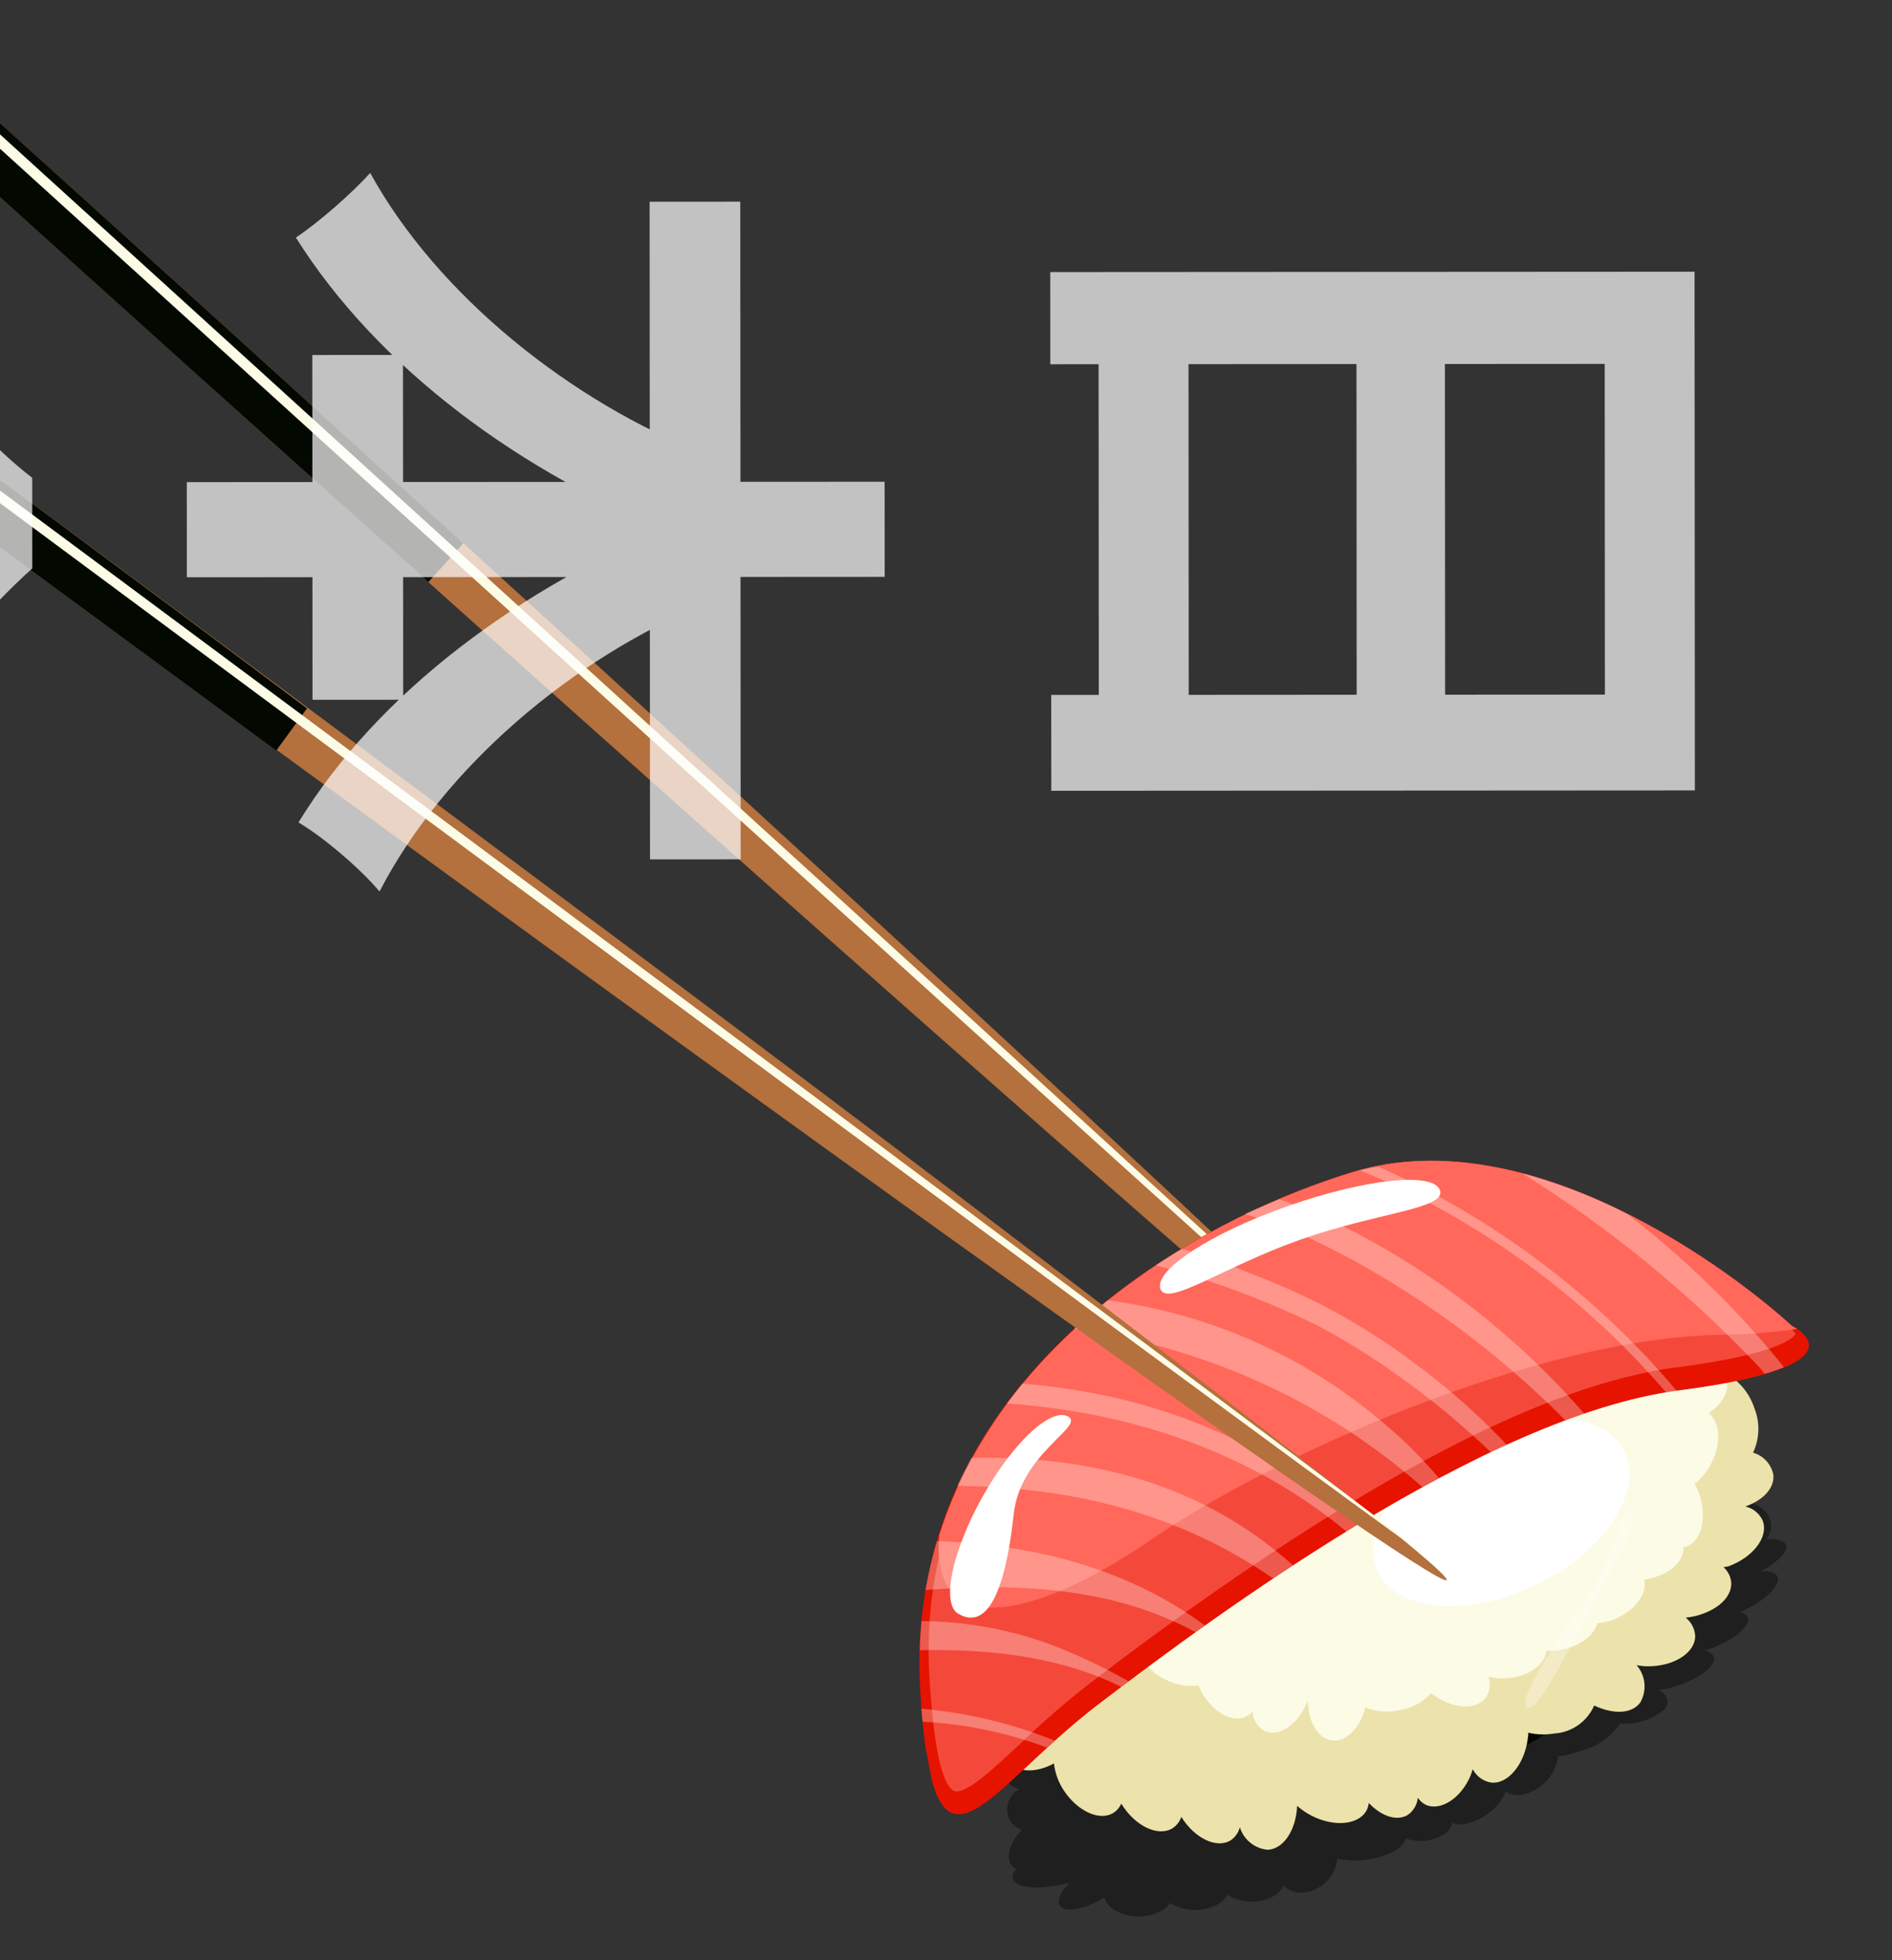 <svg width="611" height="633" viewBox="0 0 611 633" fill="none" xmlns="http://www.w3.org/2000/svg">
<rect x="0" y="0" width="611" height="633" fill="#333333" stroke="none"/>
<path d="M487.912 492.349C491.231 488.689 272.334 285.593 -0.937 38.921L-12.798 52.094C260.48 298.873 484.541 496.013 487.912 492.349Z" fill="#B4703D"/>
<path d="M-0.937 38.921L-12.798 52.094C39.77 99.621 90.577 145.267 138.339 187.984L149.647 175.43C102.237 132.319 51.683 86.444 -0.937 38.921Z" fill="#030800"/>
<path d="M482.211 483.954C482.814 483.279 265.732 284.946 -2.749 40.893L-5.175 43.327C263.519 287.369 481.609 484.629 482.211 483.954Z" fill="#FCFBE6"/>
<path d="M489.227 420.425C523.423 435.352 546.475 458.12 540.752 471.271L505.985 551.108C497.704 570.069 463.354 573.38 429.157 558.453C394.96 543.526 374.047 516.04 382.265 496.923L417.041 417.245C422.764 404.094 455.083 405.494 489.227 420.425Z" fill="#030800"/>
<g clip-path="url(#clip0_1203_15624)">
<path d="M327.11 605.374C327.355 604.733 327.726 604.147 328.201 603.651C325.752 602.46 325.006 599.523 326.708 595.79C327.482 594.017 328.568 592.398 329.915 591.012C328.381 590.367 327.072 589.281 326.154 587.891C325.685 587.033 325.392 586.089 325.291 585.115C325.191 584.141 325.286 583.157 325.571 582.221C325.856 581.284 326.324 580.414 326.949 579.662C327.574 578.909 328.343 578.289 329.21 577.838C325.304 576.687 323.779 574.136 325.468 571.826C327.4 570.061 329.663 568.698 332.125 567.815C334.587 566.932 337.199 566.547 339.811 566.681L340.226 566.128C339.892 565.86 339.52 565.647 339.231 565.37C338.368 564.643 337.709 563.702 337.319 562.642C336.928 561.582 336.82 560.439 337.004 559.324C337.188 558.209 337.659 557.162 338.369 556.285C339.08 555.407 340.007 554.73 341.058 554.32C342.004 553.808 343.008 553.41 344.048 553.135C346.421 548.973 350.15 545.756 354.611 544.021C357.217 542.712 359.954 541.683 362.776 540.952C362.766 540.415 362.824 539.88 362.946 539.357C363.609 536.776 364.969 534.427 366.876 532.569C368.783 530.711 371.165 529.414 373.76 528.822L375.037 528.579C378.918 524.928 383.868 522.624 389.157 522.009C390.939 521.696 392.746 521.542 394.555 521.55C394.498 521.372 394.464 521.188 394.451 521.001C394.033 518.508 394.538 515.948 395.872 513.802C397.206 511.656 399.277 510.071 401.695 509.346C402.909 508.9 404.189 508.657 405.482 508.625C409.792 504.765 415.23 502.402 420.989 501.886C423.476 501.467 426.01 501.399 428.516 501.685C429.447 499.174 430.996 496.94 433.02 495.189C435.043 493.438 437.475 492.227 440.09 491.668C441.418 491.294 442.838 491.449 444.055 492.1C445.271 492.751 446.189 493.849 446.616 495.162C446.573 494.934 446.749 494.616 446.88 494.307C447.959 491.769 449.646 489.536 451.792 487.806C453.937 486.076 456.475 484.903 459.182 484.389C460.368 484.242 461.571 484.441 462.647 484.96C466.64 482.356 471.222 480.8 475.973 480.436C478.42 480.135 480.9 480.239 483.314 480.744C484.442 478.449 486.081 476.445 488.105 474.886C490.129 473.327 492.484 472.254 494.987 471.75C495.87 471.518 496.798 471.519 497.681 471.752C498.564 471.985 499.371 472.443 500.025 473.081C500.68 473.719 501.158 474.516 501.414 475.393C501.67 476.271 501.695 477.2 501.487 478.09C503.07 475.612 505.171 473.509 507.647 471.925C510.122 470.342 512.912 469.317 515.823 468.922C516.638 468.765 517.48 468.83 518.262 469.109C519.043 469.389 519.736 469.873 520.267 470.512C520.799 471.15 521.15 471.92 521.284 472.74C521.418 473.561 521.33 474.402 521.03 475.177C522.848 472.809 525.141 470.849 527.76 469.421C530.38 467.993 533.268 467.128 536.241 466.883C540.565 467.244 541.163 471.393 538.02 476.253L539.658 475.42C547.1 471.778 554.579 470.829 556.369 473.282C557.117 474.229 556.803 475.568 555.714 477.053C557.661 475.981 559.84 475.403 562.062 475.372C566.825 475.555 567.641 479.851 563.902 485.062C565.223 485.191 566.504 485.588 567.667 486.23C568.829 486.872 569.849 487.745 570.663 488.795C571.538 489.989 571.993 491.44 571.958 492.92C571.923 494.401 571.398 495.828 570.467 496.978C574.04 496.866 576.501 497.629 576.868 499.312C577.235 500.994 573.818 504.912 568.491 507.489C571.008 507.294 572.926 507.687 573.745 508.762C575.626 511.198 571.005 516.245 563.435 519.959L561.999 520.611C563.352 521.016 564.23 521.655 564.467 522.651C565.04 525.668 558.882 530.344 550.694 533.039L550.465 533.083C552.347 533.53 553.496 534.353 553.548 535.622C553.665 538.725 547.283 542.97 539.328 545.147C538.05 545.39 536.818 545.625 535.677 545.842C538.577 547.421 539.42 549.866 537.394 552.145C533.417 555.412 528.33 557.008 523.203 556.598C520.351 560.864 516.043 563.941 511.086 565.25C508.509 566.224 505.832 566.908 503.104 567.29C503.099 567.644 503.071 567.997 503.021 568.347C502.4 571.069 501.03 573.562 499.066 575.543C497.102 577.524 494.623 578.914 491.91 579.555C489.977 580.01 487.944 579.682 486.251 578.642L485.619 580.041C484.184 582.55 482.185 584.69 479.78 586.29C477.375 587.891 474.631 588.907 471.765 589.26C470.798 589.304 469.838 589.077 468.993 588.604C468.799 589.457 468.426 590.259 467.897 590.956C467.369 591.652 466.698 592.228 465.93 592.644C464.129 593.689 462.121 594.324 460.047 594.506C457.974 594.688 455.886 594.411 453.93 593.696C453.854 594.227 453.659 594.733 453.361 595.178C451.115 598.541 443.557 601.069 436.416 600.818C434.9 600.782 433.391 600.594 431.912 600.254C431.658 602.692 430.682 604.998 429.109 606.876C427.536 608.754 425.438 610.117 423.084 610.79C421.615 611.311 420.03 611.413 418.507 611.084C416.983 610.755 415.581 610.008 414.456 608.927C413.868 610.259 412.896 611.384 411.665 612.158C409.327 613.498 406.673 614.186 403.98 614.148C401.286 614.111 398.652 613.351 396.352 611.946V611.946C395.753 613.113 394.842 614.09 393.72 614.768C391.29 616.161 388.532 616.878 385.732 616.844C382.933 616.811 380.193 616.028 377.796 614.577V614.577C377.23 615.459 376.488 616.213 375.616 616.792C373.251 618.183 370.563 618.927 367.821 618.95C365.079 618.974 362.378 618.275 359.99 616.924C359.198 616.49 358.5 615.904 357.936 615.198C357.372 614.493 356.953 613.682 356.704 612.814C351.361 616.056 345.553 617.588 343.169 616.242C340.786 614.895 341.845 611.758 345.451 608.088C343.63 608.603 341.767 608.957 339.884 609.147C331.771 610.502 326.14 608.732 327.11 605.374Z" fill="black" fill-opacity="0.4"/>
<path d="M309.512 542.327C309.733 541.399 310.148 540.529 310.73 539.774C309.414 537.657 308.601 535.266 308.351 532.785C308.101 530.305 308.422 527.8 309.289 525.462C310.021 523.018 311.188 520.727 312.733 518.698C310.983 516.52 309.686 514.013 308.921 511.325C306.711 504.168 308.326 497.231 312.457 494.834C310.583 493.465 309.209 491.517 308.547 489.29C307.885 487.064 307.972 484.681 308.793 482.508C311.199 478.498 317.701 477.877 324.032 480.839L324.478 479.949C324.128 479.353 323.787 478.802 323.475 478.151C319.731 470.387 320.774 462.185 325.753 459.769C326.74 459.32 327.819 459.115 328.902 459.17C329.84 456.634 331.355 454.352 333.327 452.505C335.299 450.659 337.674 449.298 340.263 448.531C342.991 447.437 345.904 446.883 348.842 446.898C348.857 445.994 348.938 445.092 349.087 444.2C350.284 436.063 355.497 430.146 360.746 430.899C361.21 431.019 361.665 431.17 362.109 431.35C363.889 429.231 366.23 427.658 368.864 426.813C371.498 425.968 374.316 425.886 376.995 426.576C378.94 426.886 380.833 427.467 382.618 428.3L382.445 427.386C381.332 418.789 384.948 411.186 390.548 410.547C391.918 410.355 393.314 410.585 394.551 411.206C396.56 408.995 399.153 407.398 402.03 406.6C404.907 405.801 407.95 405.832 410.81 406.691C413.655 407.237 416.367 408.329 418.797 409.907C420.692 402.206 426.109 396.865 431.208 398.074C433.132 398.793 434.788 400.086 435.955 401.778C437.122 403.469 437.742 405.479 437.733 407.535C437.655 407.123 437.896 406.651 438.046 406.197C440.252 398.389 446.186 393.282 451.183 394.699C452.626 395.17 453.879 396.094 454.757 397.334C456.838 395.988 459.197 395.135 461.656 394.84C464.115 394.544 466.609 394.814 468.949 395.627C471.777 396.465 474.39 397.907 476.608 399.853C479.041 392.997 484.303 388.585 488.875 389.752C493.447 390.918 496.15 396.939 495.446 403.94C499.169 396.649 505.758 392.506 510.675 394.744C512.696 396.084 514.232 398.04 515.057 400.322C515.882 402.604 515.952 405.091 515.257 407.416C519.793 400.68 526.839 397.445 531.378 400.181C535.916 402.916 536.292 410.375 532.709 417.403C533.255 417.107 533.824 416.856 534.411 416.653C542.254 413.882 550.089 415.8 551.863 420.909C552.255 421.942 552.418 423.047 552.342 424.149C552.265 425.251 551.951 426.324 551.42 427.292C552.469 426.812 553.611 426.568 554.765 426.578C555.918 426.587 557.056 426.85 558.098 427.347C562.793 429.911 563.438 437.792 559.67 445.091C562.927 447.553 565.342 450.965 566.584 454.858C567.487 457.145 567.913 459.593 567.835 462.052C567.757 464.51 567.176 466.926 566.13 469.151C567.772 469.622 569.252 470.538 570.409 471.796C571.565 473.055 572.353 474.609 572.686 476.286C573.111 480.515 569.511 484.468 563.661 486.528C564.896 486.811 566.047 487.38 567.022 488.189C567.997 488.999 568.769 490.027 569.274 491.19C571.157 496.373 566.166 502.958 558.157 505.856L556.606 506.151C557.97 507.362 558.843 509.033 559.058 510.846C559.597 516.427 552.99 521.473 544.38 522.448C545.283 523.155 546.024 524.048 546.552 525.068C547.08 526.087 547.383 527.207 547.44 528.354C547.471 533.747 540.688 538.116 532.324 538.145C531.047 538.154 529.772 538.032 528.52 537.779C529.945 539.412 530.826 541.449 531.041 543.607C531.256 545.764 530.793 547.935 529.718 549.817C527.022 553.551 521.007 553.748 514.822 550.805C513.712 553.365 511.915 555.566 509.63 557.163C507.346 558.76 504.663 559.69 501.881 559.85C499.102 560.319 496.257 560.233 493.511 559.596C493.624 560.19 493.463 560.837 493.384 561.42C492.319 570.005 486.774 576.412 481.433 575.676C480.197 575.459 479.028 574.959 478.017 574.215C477.007 573.471 476.181 572.502 475.606 571.386C475.363 572.095 475.165 572.796 474.876 573.514C471.764 580.783 465.385 584.791 460.746 583.022C459.566 582.516 458.565 581.667 457.872 580.585C457.765 581.709 457.411 582.794 456.835 583.764C456.258 584.733 455.474 585.563 454.539 586.192C451.012 588.284 445.991 586.493 442.022 582.276C441.936 583.074 441.717 583.853 441.372 584.578C438.921 589.354 430.942 590.162 423.561 586.404C421.881 585.537 420.312 584.468 418.89 583.22C418.571 591 414.503 597.221 409.336 597.399C407.292 597.203 405.352 596.406 403.759 595.108C402.166 593.81 400.992 592.069 400.385 590.104C399.953 591.843 398.894 593.361 397.411 594.364C392.921 597.113 385.801 593.732 381.503 586.783C380.983 588.287 379.981 589.577 378.653 590.451C373.998 593.326 366.561 589.768 362.11 582.517C361.586 583.671 360.762 584.662 359.724 585.387C355.268 588.318 348.029 585.055 343.511 578.195C341.802 575.585 340.719 572.614 340.35 569.514C334.653 572.635 328.541 572.567 326.06 568.966C323.58 565.365 324.446 560.464 328.315 555.94L328.263 555.665C326.315 555.782 324.361 555.628 322.455 555.208C314.181 553.467 308.359 547.708 309.512 542.327Z" fill="#ECE2AC"/>
<path d="M356.057 491.368C355.67 490.826 355.292 490.329 354.943 489.733C350.716 482.913 350.899 475.158 355.343 472.418C356.572 471.769 357.946 471.446 359.335 471.48C360.724 471.515 362.081 471.905 363.277 472.613C359.937 466.477 360.145 459.854 364.014 457.319C364.976 456.752 366.055 456.411 367.168 456.323C368.282 456.234 369.401 456.399 370.441 456.806C371.35 452.776 373.73 449.232 377.113 446.87C378.909 445.521 380.917 444.483 383.055 443.797C382.497 442.545 382.347 441.148 382.628 439.806C383.722 434.862 390.883 431.984 398.712 433.619C400.337 433.973 401.916 434.515 403.416 435.234C403.529 433.772 403.793 432.325 404.204 430.917C406.451 423.575 412.117 418.803 416.886 420.263C416.843 420.034 416.808 419.852 416.765 419.623C417.214 417.813 418.337 416.244 419.904 415.237C420.254 414.207 420.832 413.27 421.593 412.494C422.354 411.718 423.28 411.123 424.301 410.754C425.684 410.457 427.12 410.518 428.473 410.932C429.825 411.346 431.05 412.099 432.032 413.119L433.625 413.289C436.299 413.892 438.828 415.021 441.064 416.609C442.846 409.309 448.178 404.269 452.823 405.326C454.68 405.967 456.294 407.168 457.444 408.764C458.593 410.359 459.222 412.272 459.244 414.239C459.166 413.828 459.407 413.355 459.52 412.955C461.578 405.365 467.216 400.693 471.933 401.879C472.767 402.14 473.541 402.565 474.208 403.129C474.875 403.693 475.423 404.385 475.82 405.165C477.76 404.104 479.898 403.458 482.1 403.267C484.302 403.076 486.519 403.345 488.613 404.057C491.921 404.931 494.925 406.703 497.292 409.177C498.102 407.145 499.544 405.429 501.404 404.282C503.264 403.135 505.444 402.618 507.62 402.807C512.129 403.891 514.632 409.855 513.711 416.708C517.077 409.532 523.612 405.352 528.338 407.579C533.064 409.805 534.27 417.153 531.258 424.451C532.638 423.062 534.404 422.124 536.326 421.758C538.248 421.392 540.235 421.617 542.028 422.402C546.566 425.137 546.784 433.005 542.536 440.017C542.322 440.389 542.046 440.678 541.833 441.05C548.987 438.884 555.94 440.639 557.482 445.271C558.75 448.96 556.321 453.353 551.792 456.394C555.6 459.268 556.007 466.389 552.4 473.043C551.123 475.45 549.37 477.572 547.248 479.28C547.859 480.367 548.376 481.504 548.792 482.68C551.363 490.242 549.479 497.751 544.598 499.438C544.289 499.544 543.966 499.605 543.64 499.62C544.012 504.569 538.439 509.087 530.977 510.128C532.17 514.921 527.597 520.717 520.347 523.375C518.857 523.812 517.329 524.102 515.783 524.243C514.73 528.659 509.156 532.419 502.098 533.099C501.192 533.179 500.282 533.21 499.373 533.191C499.008 537.996 492.821 542.015 485.167 542.051C483.656 542.017 482.151 541.843 480.672 541.533C481.061 542.624 481.193 543.791 481.059 544.941C480.925 546.092 480.528 547.196 479.898 548.168C476.916 552.382 469.23 551.998 462.76 547.309L462.146 546.811C459.411 549.889 455.653 551.867 451.57 552.375C448.011 553.135 444.305 552.8 440.938 551.415C439.217 558.041 434.755 562.679 430.15 562.087C425.546 561.495 422.356 555.898 422.366 548.982L421.973 550.146C419.02 557.006 413.023 561.036 408.595 559.132C407.406 558.519 406.397 557.605 405.669 556.481C404.941 555.357 404.52 554.061 404.447 552.723C404.003 553.302 403.454 553.792 402.83 554.168C398.579 556.681 392.15 553.453 388.312 546.938C387.82 546.104 387.387 545.237 387.015 544.343C383.262 544.815 379.456 544.099 376.129 542.294C372.812 540.673 370.051 538.099 368.2 534.9C363.146 534.678 358.878 528.386 358.598 520.436C358.471 517.784 358.867 515.134 359.765 512.637C358.2 511.316 356.863 509.747 355.809 507.99C351.634 501.444 351.778 493.982 356.057 491.368Z" fill="#FCFBE6"/>
<path d="M445.157 507.895C438.766 494.904 451.392 475.736 473.268 464.943C495.145 454.15 518.069 455.849 524.534 468.732C531 481.614 518.337 500.836 496.415 511.638C474.493 522.44 451.531 520.795 445.157 507.895Z" fill="white"/>
<path d="M578.688 428.214C560.362 411.385 494.657 361.186 437.261 378.407C379.866 395.627 291.297 449.137 297.186 546.142C301.414 615.475 317.274 578.975 354.734 550.393C392.193 521.812 479.501 457.176 542.259 449.022C605.017 440.869 578.688 428.214 578.688 428.214Z" fill="#E61300"/>
<path d="M309.616 578.49C313.906 577.674 320.974 571.072 329.128 563.459C336.336 556.51 343.894 549.935 351.771 543.758C428.362 485.188 489.67 451.216 533.799 442.818C536.263 442.349 538.727 441.88 541.189 441.648C546.955 440.883 552.237 440.067 556.801 439.199C578.478 435.074 579.848 430.835 579.839 430.789C579.024 429.503 577.844 428.491 576.45 427.882L575.979 427.64L575.572 427.244C572.681 424.716 506.274 364.847 445.534 376.406C442.882 376.91 440.257 377.551 437.672 378.328C422.816 382.766 293.09 425.211 300.192 542.303C301.47 563.228 303.944 575.26 307.552 578.078C307.838 578.308 308.174 578.466 308.534 578.538C308.893 578.609 309.265 578.593 309.616 578.49Z" fill="#F4493A"/>
<path d="M437.262 378.407C494.657 361.186 560.362 411.385 578.689 428.214C579.262 428.494 579.813 428.817 580.338 429.179C572.455 430.354 564.501 430.981 556.532 431.057C495.912 431.795 410.59 470.527 372.24 496.91C333.89 523.293 300.261 530.213 303.328 495.816C323.947 430.09 390.921 392.34 437.262 378.407Z" fill="#FF685A"/>
<g opacity="0.3">
<path d="M457.439 386.312C451.564 383.262 445.322 380.52 439.106 377.914C441.114 377.532 443.076 377.158 445.084 376.776C482.245 393.294 515.185 418.033 541.428 449.133L538.097 449.767C515.605 423.544 488.203 401.986 457.439 386.312V386.312Z" fill="white"/>
<path d="M481.465 469.021C471.977 459.89 461.8 451.503 451.027 443.936C442.915 438.124 434.428 432.857 425.621 428.169C408.84 419.935 391.283 413.392 373.21 408.639C376.024 406.777 378.81 405.016 381.66 403.337C388.964 405.398 396.118 407.96 403.07 411.007C412.348 414.431 421.381 418.487 430.105 423.149C438.775 427.787 447.094 433.058 454.992 438.919C465.672 446.629 475.651 455.268 484.813 464.737L486.536 466.588L481.548 468.958L481.465 469.021Z" fill="white"/>
<path d="M505.515 458.714C489.441 442.492 471.569 428.16 452.248 415.999C441.873 409.402 431.044 403.55 419.843 398.486C413.999 396.094 408.015 393.965 401.975 392.036C405.643 390.438 409.485 388.76 413.18 387.299C416.03 388.367 418.918 389.38 421.669 390.42C433.116 395.351 444.164 401.165 454.713 407.811C475.954 421.159 495.115 437.572 511.576 456.519L505.515 458.714Z" fill="white"/>
<path d="M491.592 378.913C503.322 382.128 514.695 386.533 525.532 392.061C544.28 406.499 561.258 423.107 576.111 441.539C574.08 442.361 572.005 443.072 569.896 443.669L567.932 441.296C545.202 417.374 519.553 396.415 491.592 378.913V378.913Z" fill="white"/>
<path d="M297.617 523.518C311.73 523.659 325.717 526.185 338.991 530.989C347.78 534.342 356.303 538.356 364.487 542.997L362.084 544.78C342.877 535.269 320.638 532.445 297.045 532.956C297.103 529.773 297.314 526.654 297.617 523.518Z" fill="white"/>
<path d="M298.888 513.52C299.804 508.179 301.044 502.898 302.599 497.707C334.494 498.836 364.466 506.771 389.102 524.957L386.066 527.145C361.033 513.345 330.79 510.954 298.888 513.52Z" fill="white"/>
<path d="M297.93 556.041C297.678 554.716 297.7 553.338 297.56 551.849C312.321 553.128 326.811 556.595 340.556 562.137L338.102 564.404C325.221 559.558 311.671 556.738 297.93 556.041Z" fill="white"/>
<path d="M431.583 459.57C405.767 443.593 376.88 433.244 346.805 429.197C350.352 425.965 354.014 423.09 357.67 419.931C391.001 424.264 422.32 438.334 447.72 460.383C453.857 465.568 459.543 471.267 464.714 477.418L459.394 480.278C450.696 472.636 441.396 465.711 431.583 459.57V459.57Z" fill="white"/>
<path d="M309.145 479.886C310.587 476.77 312.1 473.783 313.713 470.824C351.813 470.014 387.897 479.013 417.565 505.523L411.139 509.777C380.528 488.513 345.667 480.229 309.145 479.886Z" fill="white"/>
<path d="M325.131 453.26C326.755 451.104 328.424 448.939 330.157 446.857C370.349 450.101 408.509 464.056 438.506 492.54L434.95 494.732C404.062 469.022 365.482 456.094 325.131 453.26Z" fill="white"/>
</g>
<path d="M374.75 416.254C372.612 410.221 391.083 398.181 416.047 389.453C441.011 380.724 462.88 378.362 465.019 384.396C467.157 390.43 444.817 391.555 419.87 400.375C394.924 409.195 376.889 422.288 374.75 416.254Z" fill="white"/>
<path d="M309.52 521.206C303.919 518.104 307.349 501.302 317.108 483.722C326.868 466.142 339.342 454.391 344.943 457.493C350.544 460.595 329.37 469.36 327.333 489.259C323.527 523.75 315.084 524.362 309.52 521.206Z" fill="white"/>
</g>
<path opacity="0.3" d="M493.305 551.55C496.94 553.538 509.285 527.08 515.692 515.655C522.098 504.23 530.272 490.033 526.741 487.985C523.21 485.938 521.321 503.685 513.152 515.102C500.138 533.418 489.668 549.508 493.305 551.55Z" fill="white"/>
<path d="M467.191 510.295C470.119 506.336 232.212 326.008 -64.09 107.515L-74.605 121.843C221.751 340.333 464.21 514.258 467.191 510.295Z" fill="#B4703D"/>
<path d="M-64.09 107.515L-74.605 121.843C-17.538 163.932 37.513 204.317 89.23 242.375L99.145 228.776C47.83 190.267 -7.076 149.608 -64.09 107.515Z" fill="#030800"/>
<path d="M460.725 502.531C461.269 501.752 225.587 325.898 -65.68 109.636L-67.612 112.31C223.655 328.572 460.179 503.257 460.725 502.531Z" fill="#FCFBE6"/>
<path opacity="0.7" d="M547.241 87.75L339.161 87.871L339.179 117.632L518.219 117.527L518.283 224.327L339.483 224.431L339.502 255.391L547.341 255.27L547.241 87.75ZM466.614 108.197L438.054 108.214L438.131 237.334L466.691 237.317L466.614 108.197ZM383.813 108.005L354.773 108.022L354.851 237.382L383.891 237.365L383.813 108.005ZM239.068 65.13L209.788 65.147L209.915 277.547L239.195 277.53L239.068 65.13ZM130.137 114.634L100.857 114.651L100.924 226.011L130.204 225.994L130.137 114.634ZM285.682 155.583L60.322 155.715L60.34 186.435L285.7 186.303L285.682 155.583ZM228.557 146.976C184.387 129.962 141.166 95.187 119.542 55.84C113.786 62.323 102.752 71.93 95.555 76.734C121.98 118.719 167.84 152.772 220.173 173.381L228.557 146.976ZM227.865 194.977L219.21 168.822C168.102 189.732 122.282 223.358 96.388 265.614C104.55 270.409 116.557 280.722 122.561 287.918C143.417 247.586 185.156 212.522 227.865 194.977ZM-14.789 170.399C-39.496 192.253 -66.112 233.549 -80.971 268.117C-72.568 273.153 -62.484 279.627 -55.28 286.342C-43.302 248.895 -19.565 210.481 10.419 183.584L10.401 154.304C-14.33 135.358 -42.673 96.495 -58.057 56.904C-64.054 62.667 -74.849 70.114 -81.567 73.478C-65.225 111.628 -38.802 149.773 -14.789 170.399ZM-91.141 117.403L-111.781 117.415L-111.718 223.255L-91.078 223.243L-91.141 117.403ZM-37.838 155.772L-70.238 155.791L-70.22 185.551L-37.82 185.532L-37.838 155.772ZM-186.927 74.739L-213.564 78.595C-210.908 106.193 -207.525 144.111 -203.904 179.629L-178.224 179.374C-181.846 141.696 -184.99 101.618 -186.927 74.739ZM-138.624 178.871L-145.359 154.395C-184.706 175.778 -207.005 211.071 -215.853 264.356C-208.171 268.192 -196.646 275.625 -190.643 281.862C-184.913 231.698 -167.894 195.928 -138.624 178.871ZM-133.782 249.668C-145.071 235.275 -159.725 211.524 -168.135 193.768L-183.725 211.058C-176.034 228.813 -163.301 251.846 -151.049 270.558L-133.782 249.668ZM-56.341 117.383L-78.661 117.396L-78.604 213.396L-124.924 213.423L-124.981 117.423L-147.301 117.436L-147.226 242.476L-56.266 242.423L-56.341 117.383ZM-56.352 99.623L-193.392 99.703L-190.255 128.261L-56.335 128.183L-56.352 99.623Z" fill="white"/>
<defs>
<clipPath id="clip0_1203_15624">
<rect width="304.739" height="226.15" fill="white" transform="matrix(-0.982 0.187 0.187 0.982 568.749 352.958)"/>
</clipPath>
</defs>
</svg>
